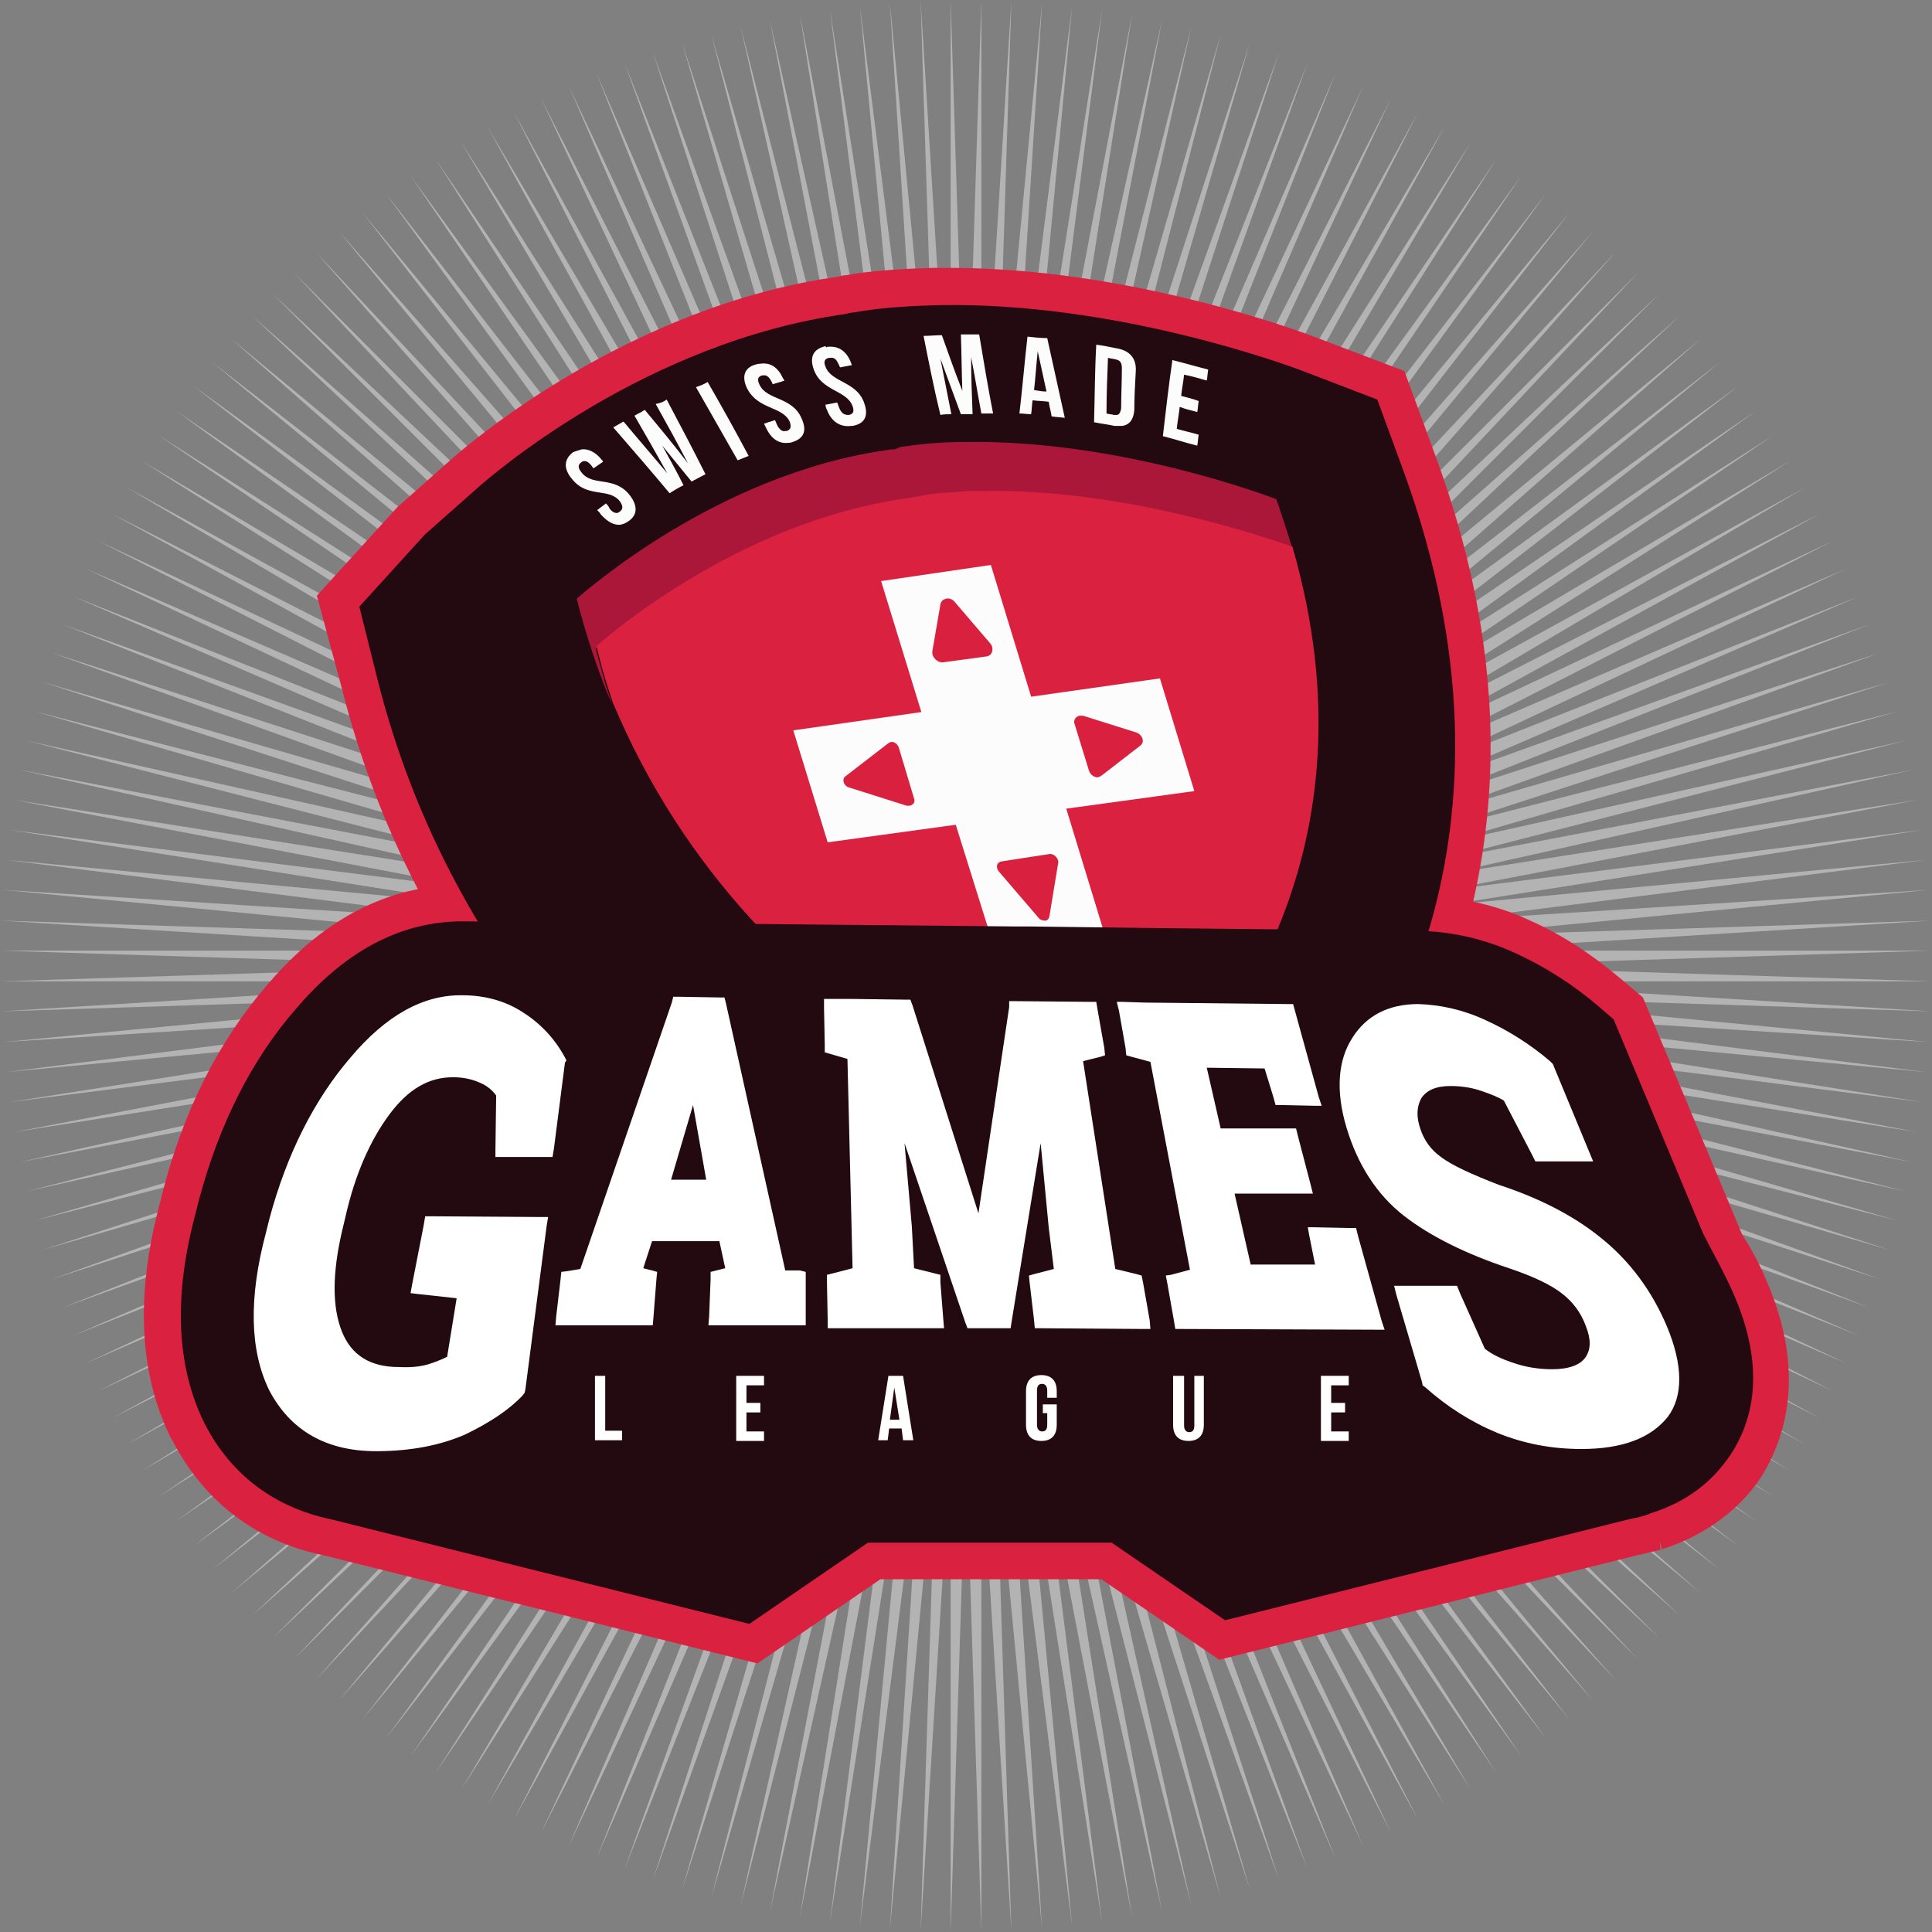 <?xml version="1.0" encoding="utf-8"?>
<!-- Generator: Adobe Illustrator 22.1.0, SVG Export Plug-In . SVG Version: 6.00 Build 0)  -->
<svg version="1.1" id="Calque_1" xmlns="http://www.w3.org/2000/svg" xmlns:xlink="http://www.w3.org/1999/xlink" x="0px" y="0px"
	 viewBox="0 0 264 264" style="enable-background:new 0 0 264 264;" xml:space="preserve">
<rect x="0" y="0" width="264" height="264" fill="#808080" stroke="none"/>
<style type="text/css">
	.st0{opacity:0.4;fill:#FFFFFF;}
	.st1{fill:#DB2140;}
	.st2{fill:#230910;}
	.st3{enable-background:new    ;}
	.st4{clip-path:url(#SVGID_2_);enable-background:new    ;}
	.st5{fill:#59101F;}
	.st6{clip-path:url(#SVGID_4_);enable-background:new    ;}
	.st7{clip-path:url(#SVGID_6_);enable-background:new    ;}
	.st8{clip-path:url(#SVGID_8_);enable-background:new    ;}
	.st9{clip-path:url(#SVGID_10_);enable-background:new    ;}
	.st10{clip-path:url(#SVGID_12_);enable-background:new    ;}
	.st11{clip-path:url(#SVGID_14_);enable-background:new    ;}
	.st12{clip-path:url(#SVGID_16_);enable-background:new    ;}
	.st13{clip-path:url(#SVGID_18_);enable-background:new    ;}
	.st14{clip-path:url(#SVGID_20_);enable-background:new    ;}
	.st15{clip-path:url(#SVGID_22_);enable-background:new    ;}
	.st16{fill:#AB1738;}
	.st17{fill:#FCFCFC;}
	.st18{fill:#FFFFFF;}
	.st19{fill:#D9213F;}
</style>
<g>
	<polygon class="st0" points="132,66 134.1,0 134.1,66 138.2,0.1 136.1,66.1 142.4,0.4 138.2,66.3 146.5,0.8 140.3,66.5 150.6,1.3 
		142.3,66.8 154.7,1.9 144.4,67.2 158.8,2.7 146.4,67.6 162.8,3.6 148.4,68.1 166.8,4.7 150.4,68.6 170.8,5.8 152.4,69.2 174.8,7.1 
		154.4,69.9 178.7,8.5 156.3,70.6 182.5,10 158.2,71.4 186.3,11.7 160.1,72.3 190.1,13.4 162,73.2 193.8,15.3 163.8,74.2 
		197.4,17.3 165.6,75.2 201,19.4 167.4,76.3 204.5,21.7 169.1,77.4 207.9,24 170.8,78.6 211.3,26.4 172.5,79.8 214.5,29 174.1,81.1 
		217.7,31.6 175.6,82.5 220.8,34.4 177.2,83.9 223.9,37.2 178.7,85.3 226.8,40.1 180.1,86.8 229.6,43.1 181.5,88.3 232.4,46.3 
		182.9,89.9 235,49.5 184.2,91.5 237.6,52.7 185.4,93.2 240,56.1 186.6,94.9 242.3,59.5 187.7,96.6 244.6,63 188.8,98.4 246.7,66.6 
		189.8,100.2 248.7,70.2 190.8,102 250.5,73.9 191.7,103.9 252.3,77.7 192.6,105.8 254,81.5 193.4,107.7 255.5,85.3 194.1,109.6 
		256.9,89.2 194.8,111.6 258.2,93.2 195.4,113.6 259.3,97.2 195.9,115.6 260.4,101.2 196.4,117.6 261.3,105.2 196.8,119.6 
		262,109.3 197.2,121.7 262.7,113.4 197.5,123.7 263.2,117.5 197.7,125.8 263.6,121.6 197.9,127.9 263.9,125.8 198,129.9 264,129.9 
		198,132 264,134.1 198,134.1 263.9,138.2 197.9,136.1 263.6,142.4 197.7,138.2 263.2,146.5 197.5,140.3 262.7,150.6 197.2,142.3 
		262,154.7 196.8,144.4 261.3,158.8 196.4,146.4 260.4,162.8 195.9,148.4 259.3,166.8 195.4,150.4 258.2,170.8 194.8,152.4 
		256.9,174.8 194.1,154.4 255.5,178.7 193.4,156.3 254,182.5 192.6,158.2 252.3,186.3 191.7,160.1 250.5,190.1 190.8,162 
		248.7,193.8 189.8,163.8 246.7,197.4 188.8,165.6 244.6,201 187.7,167.4 242.3,204.5 186.6,169.1 240,207.9 185.4,170.8 
		237.6,211.3 184.2,172.5 235,214.5 182.9,174.1 232.4,217.7 181.5,175.6 229.6,220.8 180.1,177.2 226.8,223.9 178.7,178.7 
		223.9,226.8 177.2,180.1 220.8,229.6 175.6,181.5 217.7,232.4 174.1,182.9 214.5,235 172.5,184.2 211.3,237.6 170.8,185.4 
		207.9,240 169.1,186.6 204.5,242.3 167.4,187.7 201,244.6 165.6,188.8 197.4,246.7 163.8,189.8 193.8,248.7 162,190.8 190.1,250.5 
		160.1,191.7 186.3,252.3 158.2,192.6 182.5,254 156.3,193.4 178.7,255.5 154.4,194.1 174.8,256.9 152.4,194.8 170.8,258.2 
		150.4,195.4 166.8,259.3 148.4,195.9 162.8,260.4 146.4,196.4 158.8,261.3 144.4,196.8 154.7,262 142.3,197.2 150.6,262.7 
		140.3,197.5 146.5,263.2 138.2,197.7 142.4,263.6 136.1,197.9 138.2,263.9 134.1,198 134.1,264 132,198 129.9,264 129.9,198 
		125.8,263.9 127.9,197.9 121.6,263.6 125.8,197.7 117.5,263.2 123.7,197.5 113.4,262.7 121.7,197.2 109.3,262 119.6,196.8 
		105.2,261.3 117.6,196.4 101.2,260.4 115.6,195.9 97.2,259.3 113.6,195.4 93.2,258.2 111.6,194.8 89.2,256.9 109.6,194.1 
		85.3,255.5 107.7,193.4 81.5,254 105.8,192.6 77.7,252.3 103.9,191.7 73.9,250.5 102,190.8 70.2,248.7 100.2,189.8 66.6,246.7 
		98.4,188.8 63,244.6 96.6,187.7 59.5,242.3 94.9,186.6 56.1,240 93.2,185.4 52.7,237.6 91.5,184.2 49.5,235 89.9,182.9 46.3,232.4 
		88.3,181.5 43.1,229.6 86.8,180.1 40.1,226.8 85.3,178.7 37.2,223.9 83.9,177.2 34.4,220.8 82.5,175.6 31.6,217.7 81.1,174.1 
		29,214.5 79.8,172.5 26.4,211.3 78.6,170.8 24,207.9 77.4,169.1 21.7,204.5 76.3,167.4 19.4,201 75.2,165.6 17.3,197.4 74.2,163.8 
		15.3,193.8 73.2,162 13.4,190.1 72.3,160.1 11.7,186.3 71.4,158.2 10,182.5 70.6,156.3 8.5,178.7 69.9,154.4 7.1,174.8 69.2,152.4 
		5.8,170.8 68.6,150.4 4.7,166.8 68.1,148.4 3.6,162.8 67.6,146.4 2.7,158.8 67.2,144.4 1.9,154.7 66.8,142.3 1.3,150.6 66.5,140.3 
		0.8,146.5 66.3,138.2 0.4,142.4 66.1,136.1 0.1,138.2 66,134.1 0,134.1 66,132 0,129.9 66,129.9 0.1,125.8 66.1,127.9 0.4,121.6 
		66.3,125.8 0.8,117.5 66.5,123.7 1.3,113.4 66.8,121.7 1.9,109.3 67.2,119.6 2.7,105.2 67.6,117.6 3.6,101.2 68.1,115.6 4.7,97.2 
		68.6,113.6 5.8,93.2 69.2,111.6 7.1,89.2 69.9,109.6 8.5,85.3 70.6,107.7 10,81.5 71.4,105.8 11.7,77.7 72.3,103.9 13.4,73.9 
		73.2,102 15.3,70.2 74.2,100.2 17.3,66.6 75.2,98.4 19.4,63 76.3,96.6 21.7,59.5 77.4,94.9 24,56.1 78.6,93.2 26.4,52.7 79.8,91.5 
		29,49.5 81.1,89.9 31.6,46.3 82.5,88.3 34.4,43.1 83.9,86.8 37.2,40.1 85.3,85.3 40.1,37.2 86.8,83.9 43.1,34.4 88.3,82.5 
		46.3,31.6 89.9,81.1 49.5,29 91.5,79.8 52.7,26.4 93.2,78.6 56.1,24 94.9,77.4 59.5,21.7 96.6,76.3 63,19.4 98.4,75.2 66.6,17.3 
		100.2,74.2 70.2,15.3 102,73.2 73.9,13.4 103.9,72.3 77.7,11.7 105.8,71.4 81.5,10 107.7,70.6 85.3,8.5 109.6,69.9 89.2,7.1 
		111.6,69.2 93.2,5.8 113.6,68.6 97.2,4.7 115.6,68.1 101.2,3.6 117.6,67.6 105.2,2.7 119.6,67.2 109.3,1.9 121.7,66.8 113.4,1.3 
		123.7,66.5 117.5,0.8 125.8,66.3 121.6,0.4 127.9,66.1 125.8,0.1 129.9,66 129.9,0 	"/>
	<g>
		<path class="st1" d="M241.6,175.5c-1-2.4-2.1-4.6-3.5-6.7l-6.6-15.8l-7-16.7l-3.2-2.7c-3.8-3.2-7.9-5.9-12.2-7.8
			c-2.5-1.2-5.1-2-7.8-2.6c3.8-16.5,3.7-36.7-5-60.5l-4.4-12l-12.1-4.6c-2.6-1-25.6-9.5-50.1-9.5c-0.7,0-1.3,0-2,0
			c-3.8,0.1-7.4,0.3-10.9,0.8c-0.4,0.1-0.7,0.1-1.1,0.2c-0.4,0-0.8,0.1-1.1,0.2c-28.7,4-50.8,23-53.2,25.2l-7.1,6.3l-11,12.1
			L46.7,94c2.4,9.6,5.9,18.8,10.4,27.5c-7.6,1.5-14.5,5.9-20.6,13.1c-6.5,7.5-11.3,16.9-14.2,28l-0.5,2c-3.3,12.4-2.8,23.2,1.6,32
			l0.2,0.3c4.3,8.3,11.4,13.7,20.5,15.6l59.4,14.8l16.8-11.5h30.2l16.1,11l57.2-14.3c1-0.2,2-0.5,3-0.7l0.1,0l-0.1-1.2l0.3,1.1
			c5.3-1.7,9.7-4.7,12.8-8.8l0.1-0.1C243,198.5,247.4,189.3,241.6,175.5z"/>
		<path class="st2" d="M191.8,64.4l-3.6-9.8l-9.9-3.8c-2.6-1-26-9.6-50.2-9.1c-3.6,0.1-7,0.3-10.3,0.8c-0.4,0.1-0.7,0.1-1.1,0.2
			c-0.4,0-0.8,0.1-1.1,0.2c-27.3,3.8-48.3,21.9-50.6,24l-6.9,6.1l-9,9.9l2.5,10c7.4,29.3,25,54.4,51.1,72.7
			c19,13.3,35.8,18.4,37.7,18.9l8.5,2.4l6.4-4.5c0.5-0.3,3-2.2,6.5-5.5c1.4-1.3,2.9-2.8,4.5-4.6l9-9.9c0,0-0.1,0.1-0.1,0.1
			C189,147.2,209.9,114.1,191.8,64.4z M171.7,166c0.1-0.1,0.1-0.1,0.2-0.2C171.8,165.9,171.7,165.9,171.7,166z M174,163.6
			C174,163.6,174,163.6,174,163.6C174,163.6,174,163.6,174,163.6z M172.8,164.9c0.1-0.1,0.1-0.1,0.2-0.2
			C172.9,164.7,172.9,164.8,172.8,164.9z"/>
		<g class="st3">
			<defs>
				<path id="SVGID_1_" class="st3" d="M167.6,84.8c-3-1.1-22.8-8-42.3-7.6c0.3-0.3,0.7-0.8,1.1-1.2c0.3-0.4,0.8-0.9,1.1-1.2
					c0.3-0.4,0.8-0.9,1.2-1.3c0.4-0.4,0.8-0.9,1.2-1.3c0.4-0.4,0.8-0.9,1.2-1.3c0.3-0.4,0.8-0.9,1.2-1.3c0.3-0.4,0.8-0.9,1.1-1.2
					c0.3-0.3,0.7-0.8,1.1-1.2c19.5-0.4,39.4,6.6,42.3,7.6C173.9,77.8,170.3,81.8,167.6,84.8z"/>
			</defs>
			<clipPath id="SVGID_2_">
				<use xlink:href="#SVGID_1_"  style="overflow:visible;"/>
			</clipPath>
			<g class="st4">
				<path class="st5" d="M176.6,74.8l-9,9.9c-3-1.1-22.8-8-42.3-7.6c-0.5,0-0.9,0-1.4,0c-1,0-2,0.1-3,0.2c-0.1,0-0.2,0-0.3,0
					c-1.1,0.1-2.1,0.2-3.2,0.3c-0.1,0-0.3,0-0.4,0.1l9-9.9c0.1,0,0.3,0,0.4-0.1c1-0.1,2.1-0.3,3.2-0.3c0.1,0,0.2,0,0.3,0
					c1-0.1,2-0.1,3-0.2c0.5,0,0.9,0,1.4,0C153.8,66.8,173.6,73.7,176.6,74.8"/>
			</g>
		</g>
		<g class="st3">
			<defs>
				<path id="SVGID_3_" class="st3" d="M125.2,77.1c-0.5,0-0.9,0-1.4,0c3-3.3,6-6.6,9-9.9c0.5,0,0.9,0,1.4,0
					C131.3,70.5,128.3,73.8,125.2,77.1z"/>
			</defs>
			<clipPath id="SVGID_4_">
				<use xlink:href="#SVGID_3_"  style="overflow:visible;"/>
			</clipPath>
			<g class="st6">
				<path class="st5" d="M176.6,74.8l-9,9.9c-3-1.1-22.8-8-42.3-7.6c-0.5,0-0.9,0-1.4,0c-1,0-2,0.1-3,0.2c-0.1,0-0.2,0-0.3,0
					c-1.1,0.1-2.1,0.2-3.2,0.3c-0.1,0-0.3,0-0.4,0.1l9-9.9c0.1,0,0.3,0,0.4-0.1c1-0.1,2.1-0.3,3.2-0.3c0.1,0,0.2,0,0.3,0
					c1-0.1,2-0.1,3-0.2c0.5,0,0.9,0,1.4,0C153.8,66.8,173.6,73.7,176.6,74.8"/>
			</g>
		</g>
		<g class="st3">
			<defs>
				<path id="SVGID_5_" class="st3" d="M120.9,77.3c-0.1,0-0.2,0-0.3,0c0.3-0.3,0.7-0.8,1.1-1.2c0.3-0.4,0.8-0.9,1.1-1.2
					c0.3-0.4,0.8-0.9,1.2-1.3c0.4-0.4,0.8-0.9,1.2-1.3c0.4-0.4,0.8-0.9,1.2-1.3c0.3-0.4,0.8-0.9,1.2-1.3c0.3-0.4,0.8-0.9,1.1-1.2
					c0.3-0.3,0.7-0.8,1.1-1.2c0.1,0,0.2,0,0.3,0c1-0.1,2-0.1,3-0.2c-3,3.3-6,6.6-9,9.9C122.9,77.2,121.9,77.2,120.9,77.3z"/>
			</defs>
			<clipPath id="SVGID_6_">
				<use xlink:href="#SVGID_5_"  style="overflow:visible;"/>
			</clipPath>
			<g class="st7">
				<path class="st5" d="M176.6,74.8l-9,9.9c-3-1.1-22.8-8-42.3-7.6c-0.5,0-0.9,0-1.4,0c-1,0-2,0.1-3,0.2c-0.1,0-0.2,0-0.3,0
					c-1.1,0.1-2.1,0.2-3.2,0.3c-0.1,0-0.3,0-0.4,0.1l9-9.9c0.1,0,0.3,0,0.4-0.1c1-0.1,2.1-0.3,3.2-0.3c0.1,0,0.2,0,0.3,0
					c1-0.1,2-0.1,3-0.2c0.5,0,0.9,0,1.4,0C153.8,66.8,173.6,73.7,176.6,74.8"/>
			</g>
		</g>
		<g class="st3">
			<defs>
				<path id="SVGID_7_" class="st3" d="M120.6,77.3c-0.1,0-0.3,0-0.4,0c3-3.3,6-6.6,9-9.9c0.1,0,0.3,0,0.4,0c-1.5,1.7-3,3.3-4.5,5
					c-0.4,0.4-0.8,0.9-1.2,1.3c-0.3,0.4-0.8,0.9-1.2,1.3c-0.3,0.4-0.8,0.9-1.1,1.2C121.4,76.5,121.1,77.1,120.6,77.3z"/>
			</defs>
			<clipPath id="SVGID_8_">
				<use xlink:href="#SVGID_7_"  style="overflow:visible;"/>
			</clipPath>
			<g class="st8">
				<path class="st5" d="M176.6,74.8l-9,9.9c-3-1.1-22.8-8-42.3-7.6c-0.5,0-0.9,0-1.4,0c-1,0-2,0.1-3,0.2c-0.1,0-0.2,0-0.3,0
					c-1.1,0.1-2.1,0.2-3.2,0.3c-0.1,0-0.3,0-0.4,0.1l9-9.9c0.1,0,0.3,0,0.4-0.1c1-0.1,2.1-0.3,3.2-0.3c0.1,0,0.2,0,0.3,0
					c1-0.1,2-0.1,3-0.2c0.5,0,0.9,0,1.4,0C153.8,66.8,173.6,73.7,176.6,74.8"/>
			</g>
		</g>
		<g class="st3">
			<defs>
				<path id="SVGID_9_" class="st3" d="M120.2,77.4c-0.9,0.1-1.9,0.2-2.8,0.3c0.3-0.3,0.7-0.8,1.1-1.2c0.3-0.4,0.8-0.9,1.1-1.2
					c0.3-0.4,0.8-0.9,1.2-1.3c0.4-0.4,0.8-0.9,1.2-1.3c0.4-0.4,0.8-0.9,1.2-1.3c0.3-0.4,0.8-0.9,1.2-1.3c0.3-0.4,0.8-0.9,1.1-1.2
					c0.3-0.3,0.7-0.8,1.1-1.2c0.9-0.1,1.8-0.2,2.8-0.3c-1.5,1.7-3,3.3-4.5,5c-0.4,0.4-0.8,0.9-1.2,1.3c-0.2,0.2-0.4,0.5-0.6,0.6
					c-0.2,0.2-0.4,0.4-0.6,0.6c-0.3,0.4-0.8,0.9-1.1,1.2C121,76.6,120.7,77.2,120.2,77.4z"/>
			</defs>
			<clipPath id="SVGID_10_">
				<use xlink:href="#SVGID_9_"  style="overflow:visible;"/>
			</clipPath>
			<g class="st9">
				<path class="st5" d="M176.6,74.8l-9,9.9c-3-1.1-22.8-8-42.3-7.6c-0.5,0-0.9,0-1.4,0c-1,0-2,0.1-3,0.2c-0.1,0-0.2,0-0.3,0
					c-1.1,0.1-2.1,0.2-3.2,0.3c-0.1,0-0.3,0-0.4,0.1l9-9.9c0.1,0,0.3,0,0.4-0.1c1-0.1,2.1-0.3,3.2-0.3c0.1,0,0.2,0,0.3,0
					c1-0.1,2-0.1,3-0.2c0.5,0,0.9,0,1.4,0C153.8,66.8,173.6,73.7,176.6,74.8"/>
			</g>
		</g>
		<g class="st3">
			<defs>
				<path id="SVGID_11_" class="st3" d="M117.5,77.7c-0.1,0-0.3,0-0.4,0.1l9-9.9c0.1,0,0.3,0,0.4-0.1c-1.5,1.7-3,3.3-4.5,5
					c-0.4,0.4-0.8,0.9-1.2,1.3c-0.2,0.2-0.4,0.5-0.6,0.6c-0.7,0.8-1.5,1.6-2.2,2.5C117.8,77.3,117.7,77.6,117.5,77.7z"/>
			</defs>
			<clipPath id="SVGID_12_">
				<use xlink:href="#SVGID_11_"  style="overflow:visible;"/>
			</clipPath>
			<g class="st10">
				<path class="st5" d="M176.6,74.8l-9,9.9c-3-1.1-22.8-8-42.3-7.6c-0.5,0-0.9,0-1.4,0c-1,0-2,0.1-3,0.2c-0.1,0-0.2,0-0.3,0
					c-1.1,0.1-2.1,0.2-3.2,0.3c-0.1,0-0.3,0-0.4,0.1l9-9.9c0.1,0,0.3,0,0.4-0.1c1-0.1,2.1-0.3,3.2-0.3c0.1,0,0.2,0,0.3,0
					c1-0.1,2-0.1,3-0.2c0.5,0,0.9,0,1.4,0C153.8,66.8,173.6,73.7,176.6,74.8"/>
			</g>
		</g>
		<g class="st3">
			<defs>
				<path id="SVGID_13_" class="st3" d="M117,77.7c3-3.3,6-6.6,9-9.9c0,0,0,0,0.1,0L117,77.7C117.1,77.7,117,77.7,117,77.7z"/>
			</defs>
			<clipPath id="SVGID_14_">
				<use xlink:href="#SVGID_13_"  style="overflow:visible;"/>
			</clipPath>
			<g class="st11">
				<path class="st5" d="M126.1,67.8l-9,9.9c-0.2,0-0.3,0-0.5,0.1c-0.2,0-0.4,0.1-0.6,0.1l9-9.9c0.2,0,0.4-0.1,0.6-0.1
					C125.8,67.8,125.9,67.8,126.1,67.8"/>
			</g>
		</g>
		<g class="st3">
			<defs>
				<path id="SVGID_15_" class="st3" d="M117,77.7c-0.2,0-0.3,0-0.4,0.1c0.3-0.3,0.7-0.8,1.1-1.2c0.3-0.4,0.8-0.9,1.1-1.2
					c0.3-0.4,0.8-0.9,1.2-1.3c0.4-0.4,0.8-0.9,1.2-1.3c0.4-0.4,0.8-0.9,1.2-1.3c0.3-0.4,0.8-0.9,1.2-1.3c0.3-0.4,0.8-0.9,1.1-1.2
					c0.3-0.3,0.7-0.8,1.1-1.2c0.1,0,0.2,0,0.4-0.1c-2.7,3-5.5,6-8.2,9c-0.1,0.2-0.3,0.3-0.4,0.5c0,0,0,0-0.1,0.1
					c-0.1,0.1-0.1,0.2-0.2,0.2C117.1,77.6,117.1,77.7,117,77.7C117.1,77.7,117,77.7,117,77.7z"/>
			</defs>
			<clipPath id="SVGID_16_">
				<use xlink:href="#SVGID_15_"  style="overflow:visible;"/>
			</clipPath>
			<g class="st12">
				<path class="st5" d="M126.1,67.8l-9,9.9c-0.2,0-0.3,0-0.5,0.1c-0.2,0-0.4,0.1-0.6,0.1l9-9.9c0.2,0,0.4-0.1,0.6-0.1
					C125.8,67.8,125.9,67.8,126.1,67.8"/>
			</g>
		</g>
		<g class="st3">
			<defs>
				<path id="SVGID_17_" class="st3" d="M116.6,77.8c-0.2,0-0.4,0.1-0.6,0.1l9-9.9c0.2,0,0.4-0.1,0.6-0.1c-1.5,1.7-3,3.3-4.5,5
					c-0.6,0.6-1.2,1.3-1.8,1.9c-0.2,0.2-0.4,0.4-0.6,0.6c-0.3,0.4-0.8,0.9-1.1,1.2C117.4,77,117,77.6,116.6,77.8z"/>
			</defs>
			<clipPath id="SVGID_18_">
				<use xlink:href="#SVGID_17_"  style="overflow:visible;"/>
			</clipPath>
			<g class="st13">
				<path class="st5" d="M126.1,67.8l-9,9.9c-0.2,0-0.3,0-0.5,0.1c-0.2,0-0.4,0.1-0.6,0.1l9-9.9c0.2,0,0.4-0.1,0.6-0.1
					C125.8,67.8,125.9,67.8,126.1,67.8"/>
			</g>
		</g>
		<g class="st3">
			<defs>
				<path id="SVGID_19_" class="st3" d="M116,77.9c-0.2,0-0.4,0-0.6,0.1c0.3-0.3,0.7-0.8,1.1-1.2c0.3-0.4,0.8-0.9,1.1-1.2
					c0.3-0.4,0.8-0.9,1.2-1.3c0.4-0.4,0.8-0.9,1.2-1.3c0.4-0.4,0.8-0.9,1.2-1.3c0.3-0.4,0.8-0.9,1.2-1.3c0.3-0.4,0.8-0.9,1.1-1.2
					c0.3-0.3,0.7-0.8,1.1-1.2c0.2,0,0.4,0,0.6-0.1C122.3,70.9,119.6,76,116,77.9z"/>
			</defs>
			<clipPath id="SVGID_20_">
				<use xlink:href="#SVGID_19_"  style="overflow:visible;"/>
			</clipPath>
			<g class="st14">
				<path class="st5" d="M125,68l-9,9.9c-0.2,0-0.4,0-0.6,0.1c-0.2,0-0.4,0-0.5,0.1c-23.4,3.3-41.5,19.4-42.4,20.3l9-9.9
					c1-0.8,19-16.9,42.4-20.3c0.2,0,0.4,0,0.5-0.1C124.6,68,124.8,68,125,68"/>
			</g>
		</g>
		<g class="st3">
			<defs>
				<path id="SVGID_21_" class="st3" d="M114.9,78C114.9,78,114.9,78,114.9,78c3-3.3,6-6.6,9-9.9c0,0,0,0,0,0c0.2,0,0.4,0,0.5-0.1
					c-3,3.3-6,6.6-9,9.9C115.2,78,115,78,114.9,78z"/>
			</defs>
			<clipPath id="SVGID_22_">
				<use xlink:href="#SVGID_21_"  style="overflow:visible;"/>
			</clipPath>
			<g class="st15">
				<path class="st5" d="M125,68l-9,9.9c-0.2,0-0.4,0-0.6,0.1c-0.2,0-0.4,0-0.5,0.1c-23.4,3.3-41.5,19.4-42.4,20.3l9-9.9
					c1-0.8,19-16.9,42.4-20.3c0.2,0,0.4,0,0.5-0.1C124.6,68,124.8,68,125,68"/>
			</g>
		</g>
		<g>
			<path class="st16" d="M123.6,61c2.7-0.4,5.4-0.6,8.1-0.6c21.1-0.4,41.6,7.4,42.7,7.8c0.8,2.3,1.5,4.5,2.2,6.7
				c-3-1.1-22.8-8-42.3-7.6c-0.5,0-0.9,0-1.4,0c-1,0-2,0.1-3,0.2c-0.1,0-0.2,0-0.3,0c-1.1,0.1-2.1,0.2-3.2,0.3c-0.1,0-0.3,0-0.4,0.1
				c-0.2,0-0.3,0-0.5,0.1c-0.2,0-0.4,0.1-0.6,0.1c-0.2,0-0.4,0-0.6,0.1c-0.2,0-0.4,0-0.5,0.1c-23.4,3.3-41.5,19.4-42.4,20.3
				c0.4,1.6,0.9,3.2,1.3,4.8c0.3,0.9,0.6,1.9,0.9,2.8c-1.9-4.5-3.5-9.3-4.8-14.4c1-0.8,19.1-17,42.4-20.3c0.4-0.1,0.8-0.1,1.1-0.1
				C122.9,61.1,123.3,61,123.6,61z"/>
		</g>
		<g>
			<path class="st1" d="M123.8,68.1c0.3,0,0.5-0.1,0.6-0.1c0.2,0,0.4,0,0.6-0.1c0.2,0,0.4-0.1,0.6-0.1c0.1,0,0.2,0,0.4-0.1
				c0.2,0,0.3,0,0.5-0.1c1-0.1,2.1-0.3,3.2-0.3c1.2-0.1,2.2-0.2,3.2-0.2c0.5,0,0.9,0,1.4,0c19.5-0.4,39.4,6.6,42.3,7.6
				c12.1,41.8-9.6,68.4-19.8,78.1c-2.9,2.8-4.8,4.1-4.9,4.2c-2.4-0.7-48.5-13.9-68.2-61.1c-0.3-0.9-0.6-1.9-0.9-2.8
				c-0.5-1.6-0.9-3.2-1.3-4.8C82.4,87.5,100.5,71.4,123.8,68.1z"/>
		</g>
		<g>
			<g>
				<path class="st17" d="M79.5,61.4c0.9-0.1,1.9,0.4,2.7,1.4c0.1,0.1,0.2,0.2,0.2,0.3c-0.4,0.3-0.9,0.6-1.3,0.9
					c-0.1-0.1-0.2-0.3-0.3-0.4c-0.4-0.5-0.7-0.6-1-0.6c-0.1,0-0.3,0.1-0.4,0.2c-0.4,0.3-0.5,0.7,0.1,1.4c1.5,1.9,4.4,0.4,6.5,3
					c1.2,1.5,1.1,2.8-0.1,3.6c-0.4,0.3-0.7,0.4-1.1,0.5c-0.9,0.1-1.8-0.4-2.7-1.4c-0.1-0.2-0.3-0.4-0.5-0.6c0.4-0.3,0.8-0.6,1.2-0.9
					c0.2,0.2,0.4,0.4,0.5,0.7c0.4,0.5,0.7,0.6,1,0.6c0.1,0,0.3-0.1,0.4-0.2c0.4-0.3,0.5-0.7,0-1.4c-1.5-1.9-4.4-0.4-6.5-3
					c-1.2-1.4-1.2-2.7,0.1-3.7C78.8,61.6,79.2,61.5,79.5,61.4z"/>
			</g>
			<g>
				<path class="st17" d="M91.1,54.6c1.8,3.4,3.6,6.8,5.3,10.2c-0.6,0.3-1.3,0.7-1.9,1c-1.3-1.6-2.6-3.2-4-4.9c1,1.8,2,3.6,2.9,5.4
					c-0.6,0.3-1.3,0.7-1.9,1.1c-2.5-3-5.1-6-7.7-9c0.5-0.3,0.9-0.5,1.4-0.8c2,2.4,4,4.7,6,7.1c-1.5-2.7-3-5.3-4.5-7.9
					c0.5-0.3,1-0.5,1.4-0.8c2,2.4,4,4.8,5.9,7.3c-1.4-2.7-2.9-5.4-4.4-8.1C90.2,55.1,90.7,54.9,91.1,54.6z"/>
			</g>
			<g>
				<path class="st17" d="M96.7,52.2c1.9,3.3,3.8,6.7,5.6,10.1c-0.5,0.2-1,0.4-1.5,0.6c-1.9-3.3-3.8-6.7-5.7-10
					C95.7,52.7,96.2,52.5,96.7,52.2z"/>
			</g>
			<g>
				<path class="st17" d="M113,47.4c1.6-0.2,2.7,0.6,3.3,2.2c0,0.1,0.1,0.2,0.1,0.3c-0.5,0.1-1.1,0.2-1.6,0.3
					c-0.1-0.1-0.1-0.3-0.2-0.4c-0.3-0.7-0.6-1-1.2-0.9c0,0,0,0-0.1,0c-0.6,0.1-0.8,0.5-0.5,1.2c0.8,2.2,4.3,2,5.3,5
					c0.6,1.7,0.1,2.8-1.6,3.1c-0.1,0-0.1,0-0.2,0c-1.5,0.2-2.7-0.6-3.3-2.2c-0.1-0.2-0.2-0.4-0.2-0.7c0.5-0.1,1.1-0.2,1.6-0.3
					c0.1,0.3,0.2,0.5,0.3,0.8c0.3,0.7,0.7,0.9,1.2,0.9c0,0,0,0,0.1,0c0.5-0.1,0.8-0.4,0.5-1.2c-0.8-2.2-4.2-2-5.3-5
					c-0.6-1.7-0.1-2.8,1.6-3.2C112.9,47.5,112.9,47.5,113,47.4z"/>
			</g>
			<g>
				<path class="st17" d="M103.9,49.7c1.4-0.2,2.4,0.5,3.1,2c0.1,0.1,0.1,0.2,0.2,0.3c-0.5,0.2-1,0.3-1.6,0.5
					c-0.1-0.1-0.1-0.3-0.2-0.4c-0.3-0.6-0.7-0.9-1.1-0.8c-0.1,0-0.1,0-0.2,0c-0.5,0.2-0.7,0.5-0.3,1.3c1,2.1,4.4,1.6,5.7,4.5
					c0.8,1.7,0.4,2.8-1.2,3.3c-0.2,0.1-0.4,0.1-0.5,0.1c-1.3,0.2-2.4-0.5-3.1-2c-0.1-0.2-0.2-0.4-0.3-0.6c0.5-0.2,1-0.3,1.5-0.5
					c0.1,0.2,0.2,0.5,0.3,0.7c0.3,0.6,0.7,0.9,1.1,0.8c0.1,0,0.1,0,0.2,0c0.5-0.2,0.7-0.5,0.4-1.3c-1-2.1-4.3-1.6-5.8-4.5
					c-0.8-1.6-0.4-2.9,1.2-3.3C103.6,49.7,103.8,49.7,103.9,49.7z"/>
			</g>
			<g>
				<path class="st17" d="M160.2,49.2c1.6,0.4,3.3,0.9,4.9,1.3c-0.1,0.5-0.1,1-0.2,1.5c-1-0.3-2.1-0.6-3.1-0.8
					c-0.1,1-0.3,1.9-0.4,2.9c0.8,0.2,1.6,0.4,2.4,0.7c-0.1,0.5-0.1,1-0.2,1.5c-0.8-0.2-1.6-0.4-2.4-0.7c-0.1,1-0.3,2-0.4,3
					c1,0.3,2,0.5,3,0.8c-0.1,0.5-0.1,1-0.2,1.5c-1.6-0.4-3.1-0.9-4.7-1.3C159.3,56.1,159.7,52.7,160.2,49.2z"/>
			</g>
			<g class="st3">
				<g>
					<path class="st17" d="M152.6,47.6c1.8,0.3,2.7,1.4,2.6,3.1c-0.1,1.8-0.2,3.6-0.2,5.3c-0.1,1.3-0.6,2-1.6,2.2
						c-0.3,0-0.7,0-1.1,0c-0.9-0.2-1.8-0.3-2.8-0.5c0.1-3.5,0.1-7.1,0.3-10.6C150.6,47.2,151.6,47.4,152.6,47.6z M153.3,50.3
						c0-0.8-0.3-1.1-0.9-1.2c-0.3-0.1-0.7-0.1-1-0.2c-0.1,2.5-0.2,5-0.2,7.6c0.3,0.1,0.7,0.1,1,0.2c0.1,0,0.3,0,0.4,0
						c0.3,0,0.5-0.3,0.6-0.9C153.2,54,153.3,52.1,153.3,50.3"/>
				</g>
				<g>
					<path class="st17" d="M140.4,46c0.9,0.1,1.8,0.2,2.7,0.2c0.8,3.6,1.6,7.3,2.4,10.9c-0.6-0.1-1.2-0.1-1.8-0.2
						c-0.1-0.7-0.3-1.3-0.4-2c-0.7-0.1-1.4-0.1-2.2-0.2c-0.1,0.6-0.1,1.3-0.2,1.9c-0.5,0-1.1-0.1-1.6-0.1
						C139.7,53.1,140,49.5,140.4,46z M143,53.5c-0.4-1.8-0.8-3.7-1.2-5.5c-0.2,1.8-0.3,3.6-0.5,5.3C141.9,53.4,142.4,53.5,143,53.5"
						/>
				</g>
				<g>
					<path class="st17" d="M126.2,45.9c0.8,0,1.7-0.1,2.5-0.1c0.9,2.5,1.8,5.1,2.8,7.6c-0.1-2.6-0.1-5.1-0.2-7.7c0.8,0,1.7,0,2.5,0
						c0.6,3.6,1.2,7.2,1.9,10.8c-0.5,0-1.1,0-1.6,0c-0.5-2.6-0.9-5.2-1.4-7.7c0,2.6,0.1,5.2,0.2,7.8c-0.5,0-1.1,0-1.6,0
						c-0.9-2.5-1.9-5.1-2.8-7.6c0.5,2.5,1,5.1,1.5,7.6c-0.5,0-1,0-1.5,0.1C127.6,53,126.9,49.4,126.2,45.9z"/>
				</g>
			</g>
		</g>
		<g>
			<polygon class="st17" points="135.4,77.2 140.9,95.2 158.5,92.7 163.2,108.1 145.7,110.5 151.2,128.5 136.2,130.6 130.6,112.7 
				113.1,115.1 108.4,99.8 125.9,97.3 120.4,79.4 			"/>
		</g>
		<path class="st2" d="M220.5,139.3l-2.2-1.9c-3.4-2.9-7.2-5.3-11.1-7.1c-4.3-2-8.8-3-13.2-3.1h-0.2l-9.4-0.1l-27.7-0.3l-15.9-0.2
			l0,0l-2,0l-9.6-0.1l0,0l-21.6-0.2l0,0l-22.7-0.2l-21.4-0.2l-0.3,0c-8.4,0-16,4-22.8,12c-6,6.9-10.4,15.6-13.2,26l-0.5,2
			c-3,11.2-2.6,20.8,1.2,28.5l0.1,0.2c3.6,7,9.6,11.4,17.2,13l57.2,14.3l16.2-11.1h33.3l15.5,10.6l55.2-13.8c1-0.2,1.9-0.4,2.7-0.7
			l0.2-0.1l0,0c5.2-1.6,8.4-4.5,10.3-7.1l0.1-0.1c3.1-4.2,5.8-11.4,1.2-22.3c-1.3-3.1-2.9-5.8-4.4-8.8L220.5,139.3z M197.8,204
			L197.8,204C197.8,204,197.8,204,197.8,204L197.8,204z"/>
		<path class="st18" d="M77.4,144.9l-0.2-0.4c-1.4-2.6-3.4-4.7-5.8-6.2c-2.3-1.5-5.1-2.3-8.2-2.3c-5.4-0.1-10.5,2.8-15.3,8.5
			c-4.9,5.7-8.7,13.1-11.1,22.1l-0.5,2c-2.3,8.7-2.2,15.9,0.5,21.4c2.9,5.5,7.8,8.3,14.6,8.3c4.7,0,8.8-0.8,12.2-2.3
			c3.3-1.6,5.9-3.3,7.8-5.3l0.3-0.4l0.1-0.5l2.9-22.3l0.2-1.2l-0.9,0L59,166.2l-0.9,0l-0.2,1.2l-1.6,8.2l-0.2,1.1l0.8,0.1l5.5,0.6
			l-1.3,8c-0.6,0.3-1.3,0.6-2.2,0.9c-1.1,0.4-2.6,0.6-4.4,0.5c-3.9,0-6.5-1.6-7.8-4.9c-1.3-3.3-1.3-7.8,0-13.5l0.5-2.1
			c1.3-5.8,3.4-10.5,6-14c2.6-3.5,5.4-5.1,8.7-5.1c1.5,0,2.7,0.3,3.8,0.8c0.9,0.4,1.6,1,2.1,1.7l-0.1,7.4l0,1l0.7,0l6.2,0l0.9,0
			l0.2-1.2l1.5-11.7L77.4,144.9z"/>
		<path class="st18" d="M107.3,173.6l-8.1-36.5l-0.2-0.8l-0.6,0l-5.8-0.1l-0.6,0l-0.2,0.8l-12.5,36.4l-1.8,0.3l-0.8,0.1l-0.1,1
			l-0.6,5.1l-0.1,1.2l0.9,0l11.5,0l0.9,0l0.1-1.2l0.4-5.1l0.1-1l-0.7-0.2l-1.2-0.3l1.2-3.7l9.2,0l0.8,3.7l-1.2,0.3l-0.8,0.2l0,1
			l-0.2,5.1l-0.1,1.2l0.9,0l11.5,0l0.9,0l0-1.2l0-5.1l0-1l-0.8-0.2L107.3,173.6z M96.5,161.2l-4.8,0l3-10.2L96.5,161.2z"/>
		<polygon class="st18" points="156.2,175.3 156,174.3 155.3,174.1 152.4,173.4 148,145 150.4,144.4 151,144.2 150.9,143.2 
			150,138.1 149.8,136.9 149,136.9 138.5,136.8 137.9,136.8 137.9,137.6 133.7,165.8 124.7,137.4 124.4,136.6 123.9,136.6 
			116.4,136.5 113.4,136.5 112.6,136.5 112.6,137.7 112.7,142.8 112.7,143.8 113.4,144 115.8,144.7 116.5,173.3 113.8,174 
			113,174.2 113,175.2 113.1,180.3 113.1,181.5 114,181.5 128,181.5 129,181.5 128.9,180.3 128.5,175.2 128.5,174.2 127.7,174 
			124.9,173.3 124.6,167.6 124.6,167.6 124.6,167.6 123.6,156.2 131.9,180.7 132.2,181.5 132.9,181.5 137.4,181.5 138.1,181.5 
			138.2,180.8 142.2,156.2 143.3,167.7 143.3,167.7 143.3,167.7 144,173.4 141.3,174.1 140.6,174.3 140.7,175.3 141.3,180.4 
			141.4,181.5 142.3,181.5 156.3,181.6 157.2,181.6 157.1,180.4 		"/>
		<polygon class="st18" points="185.6,169 185.3,167.8 184.4,167.8 179.5,167.7 178.7,167.7 178.9,168.8 179.7,172.8 170.9,172.8 
			168.7,163.1 178.5,163.1 179.4,163.1 179.1,161.9 177.4,155.4 177.1,154.2 176.2,154.2 166.8,154.2 164.9,145.9 172.8,146 
			174,149.9 174.3,151 175.1,151 179.7,151.1 180.6,151.1 180.2,149.9 177,138.3 176.7,137.2 175.9,137.2 156.5,137 153.4,136.9 
			152.6,136.9 152.9,138.1 153.8,143.2 153.9,144.2 154.6,144.4 157.2,145.1 162.6,173.5 160,174.2 159.3,174.3 159.5,175.3 
			160.4,180.4 160.6,181.6 161.6,181.6 188.2,181.7 189.2,181.7 188.8,180.5 		"/>
		<path class="st18" d="M227.8,181.3c-2.1-5-5.2-9.1-9.1-12.2c-3.7-3-8.4-5.4-13.9-7.2c-3.6-1.4-6.3-2.6-7.9-3.8
			c-1.4-1-2.3-2.3-2.8-3.8c-0.6-1.7-0.5-3.1,0.1-4.2c0.7-1.1,2-1.7,4-1.7c1.4,0,2.9,0.2,4.3,0.7c1.2,0.4,2.2,0.8,3,1.3l3.8,7.3
			l0.5,1l0.7,0l6.3,0l0.9,0l-0.5-1.2l-4.8-11.6l-0.2-0.5l-0.4-0.4c-2.7-2.3-5.7-4.2-8.8-5.6c-3-1.4-6.1-2.1-9.2-2.2l0,0l0,0
			c-4.1,0-7.1,1.6-9,4.6c-2,3.1-2.3,7.3-0.8,12.3c1.5,5,4.1,9.1,7.8,12c3.6,2.8,8.4,5.2,14.4,7.2c3.3,1.1,5.8,2.3,7.3,3.5
			c1.4,1.1,2.5,2.5,3.2,4.4c0.7,1.8,0.7,3.1,0,4.2c-0.7,1.1-2.3,1.7-4.6,1.7c-1.9,0-3.7-0.3-5.4-0.9c-1.5-0.5-2.8-1.1-3.8-1.9
			l-3.4-7.6l-0.4-1l-0.8,0l-6.9,0l-0.9,0l0.3,1.2l3.5,11.9l0.1,0.5l0.4,0.3c2.9,2.6,6.2,4.7,9.8,6.2c3.7,1.5,7.5,2.2,11.5,2.2
			c5.6,0,9.5-1.5,11.8-4.4C230,190.8,230,186.6,227.8,181.3z"/>
		<g>
			<path class="st18" d="M81.3,188h1.4v7.5H85v1.3h-3.7V188z"/>
			<path class="st18" d="M102,191.7h1.9v1.3H102v2.6h2.4v1.3h-3.8V188h3.8v1.3H102V191.7z"/>
			<path class="st18" d="M124.8,196.8h-1.4l-0.2-1.6h-1.7l-0.2,1.6H120l1.4-8.8h2L124.8,196.8z M121.6,194h1.3l-0.7-4.4L121.6,194z"
				/>
			<path class="st18" d="M142.5,191.9h1.9v2.8c0,1.4-0.7,2.2-2.1,2.2s-2.1-0.8-2.1-2.2v-4.6c0-1.4,0.7-2.2,2.1-2.2s2.1,0.8,2.1,2.2
				v0.9h-1.3V190c0-0.6-0.3-0.9-0.7-0.9c-0.4,0-0.7,0.2-0.7,0.9v4.7c0,0.6,0.3,0.9,0.7,0.9c0.4,0,0.7-0.2,0.7-0.9v-1.6h-0.6V191.9z"
				/>
			<path class="st18" d="M161.8,188v6.8c0,0.6,0.3,0.9,0.7,0.9s0.7-0.2,0.7-0.9V188h1.3v6.7c0,1.4-0.7,2.2-2.1,2.2s-2.1-0.8-2.1-2.2
				V188H161.8z"/>
			<path class="st18" d="M181.9,191.7h1.9v1.3h-1.9v2.6h2.4v1.3h-3.8V188h3.8v1.3h-2.4V191.7z"/>
		</g>
		<g>
			<g>
				<g>
					<path class="st19" d="M129.3,81.8c0.4-0.1,0.9,0.1,1.2,0.5l4.8,5.6c0.6,0.7,0.3,1.7-0.5,1.8l-5.9,0.8c-0.8,0.1-1.6-0.7-1.5-1.5
						l1.1-6.4C128.6,82.1,128.9,81.9,129.3,81.8z"/>
				</g>
			</g>
		</g>
		<g>
			<g>
				<g>
					<path class="st19" d="M147.5,97.8c0.1,0,0.3,0,0.5,0l7.3,2.3c0.8,0.3,1.2,1.3,0.5,1.8l-5.3,4.1c-0.1,0.1-0.3,0.1-0.4,0.2
						c-0.5,0.1-1.1-0.3-1.3-0.9l-2-6.5C146.7,98.4,147,97.9,147.5,97.8z"/>
				</g>
			</g>
		</g>
		<g>
			<g>
				<g>
					<path class="st19" d="M143.4,116.7c0.6-0.1,1.3,0.6,1.2,1.2l-1.2,7.3c-0.1,0.4-0.3,0.6-0.6,0.6c-0.3,0-0.7-0.1-0.9-0.4
						l-5.4-6.3c-0.5-0.6-0.3-1.3,0.4-1.4L143.4,116.7z"/>
				</g>
			</g>
		</g>
		<g>
			<g>
				<g>
					<path class="st19" d="M121.7,101.4c0.4-0.1,0.9,0.2,1.1,0.7l2.1,7c0.2,0.5-0.1,0.9-0.6,1c-0.1,0-0.3,0-0.4,0l-7.9-2.5
						c-0.7-0.2-1-1.1-0.5-1.5l5.7-4.4C121.5,101.5,121.6,101.4,121.7,101.4z"/>
				</g>
			</g>
		</g>
	</g>
</g>
</svg>
